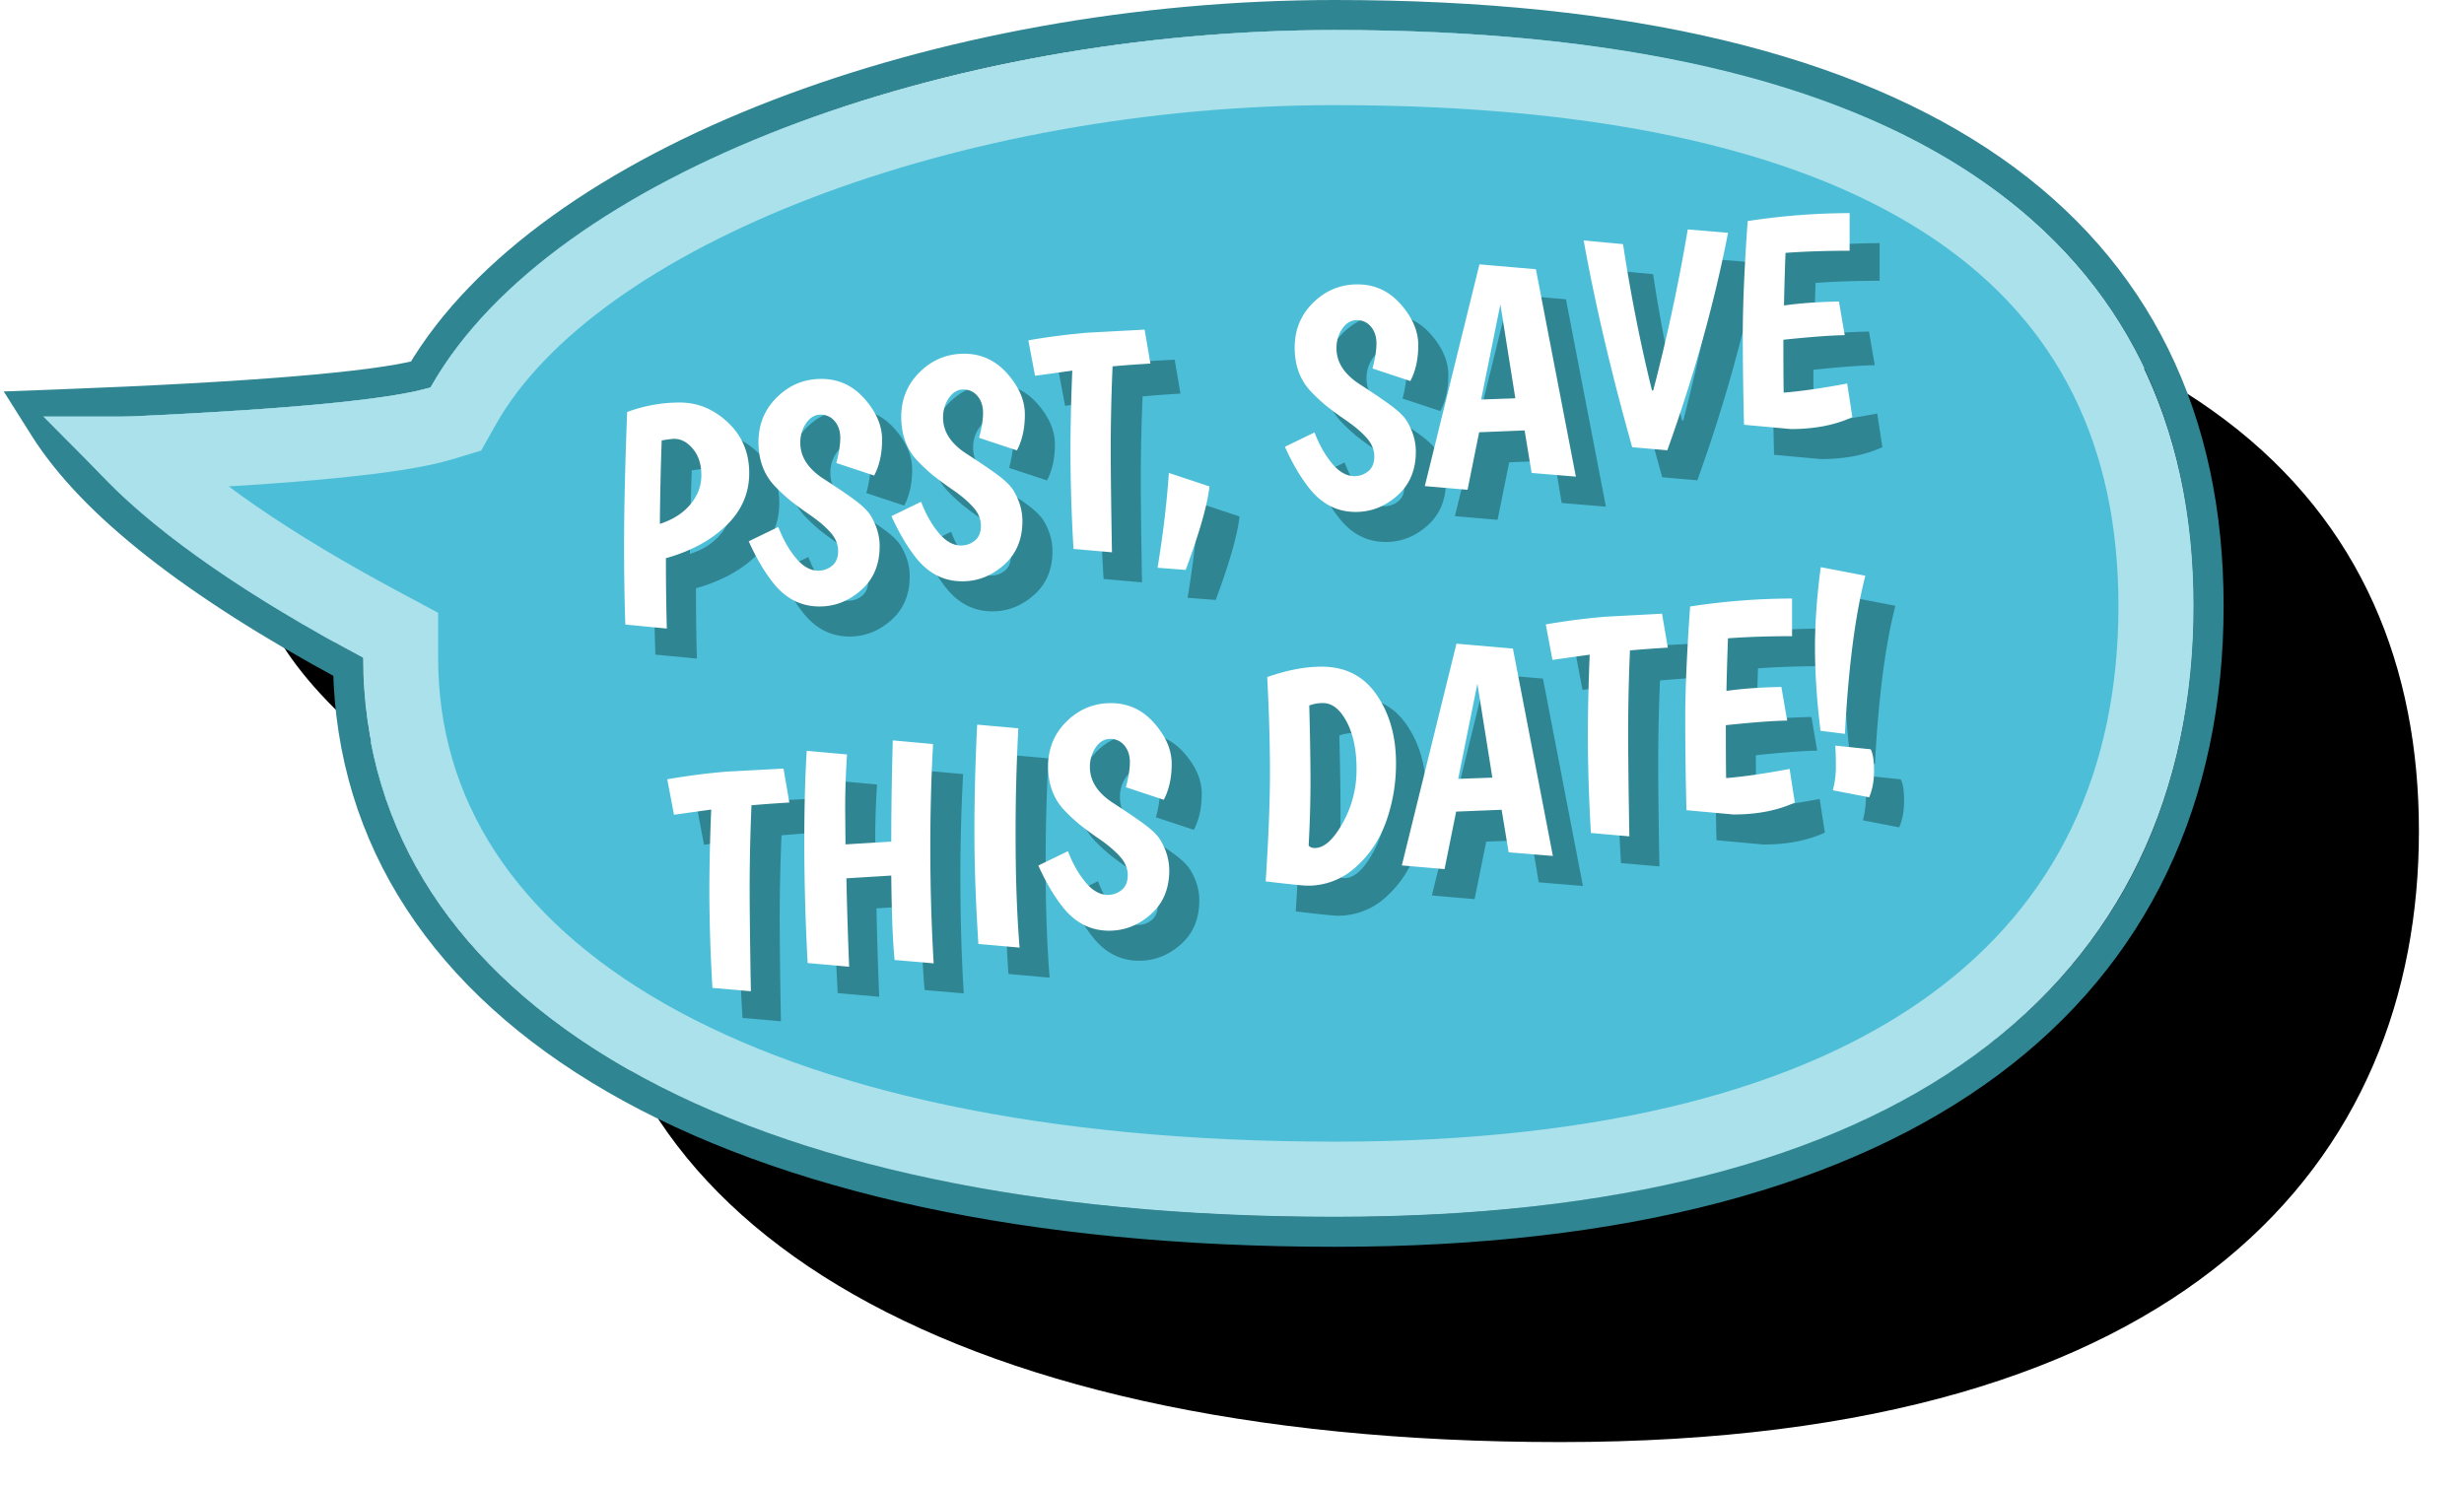 <svg xmlns="http://www.w3.org/2000/svg" width="164" height="99" viewBox="0 0 164 99" xmlns:xlink="http://www.w3.org/1999/xlink"><title>Psst, Save This Date!</title><defs><path id="b" d="M85.85 79C127.767 79 143 60.144 143 38.329 143 16.514 127.766 0 85.85 0 61.585 0 34.098 8.836 25.657 23.792c-2.996.91-11.284 1.622-24.865 2.136 3.147 4.99 9.937 10.277 20.371 15.86C21.162 63.602 43.935 79 85.851 79z"/><filter id="a" width="125%" height="143%" x="-7.8%" y="-12%" filterUnits="objectBoundingBox"><feMorphology radius="2" operator="dilate" in="SourceAlpha" result="shadowSpreadOuter1"/><feOffset dx="15" dy="15" in="shadowSpreadOuter1" result="shadowOffsetOuter1"/><feComposite in="shadowOffsetOuter1" in2="SourceAlpha" operator="out" result="shadowOffsetOuter1"/><feColorMatrix values="0 0 0 0 0.043 0 0 0 0 0 0 0 0 0 0.294 0 0 0 0.191 0" in="shadowOffsetOuter1"/></filter></defs><g fill="none" fill-rule="evenodd" transform="translate(3 2)"><use fill="#000" filter="url(#a)" xlink:href="#b"/><use fill="#4CBED8" xlink:href="#b"/><path stroke="#308593" stroke-width="2" d="M20.168 42.388C9.889 36.834 3.15 31.545-.054 26.461l-.925-1.467 1.733-.065c12.936-.49 21.063-1.164 24.24-1.99C33.386 8.677 59.611-1 85.85-1 124.987-1 144 13.406 144 38.329 144 63.909 124.433 80 85.85 80c-40.63 0-65.262-14.606-65.682-37.612z"/><path stroke="#AAE1EA" stroke-width="5" d="M5.855 28.219c3.511 3.554 9.01 7.364 16.487 11.364l1.32.707v1.497c0 20.946 22.887 34.713 62.189 34.713 36.783 0 54.649-14.693 54.649-38.171C140.5 15.584 123.232 2.5 85.85 2.5c-25.33 0-50.617 9.41-58.017 22.52l-.492.873-.959.29c-2.876.874-9.63 1.533-20.527 2.036z"/><path fill="#308593" d="M40.62 41.578a160.003 160.003 0 0 1-.082-5.528c0-2.151.068-5.026.203-8.623a10.023 10.023 0 0 1 3.504-.631c1.199 0 2.269.445 3.21 1.334.941.889 1.412 2.009 1.412 3.36 0 1.35-.512 2.517-1.534 3.501-1.022.985-2.36 1.707-4.012 2.169 0 1.52.02 3.081.061 4.683l-2.762-.265zm5.062-9.942c0-.719-.186-1.303-.558-1.75-.373-.449-.789-.673-1.25-.673-.121 0-.399.034-.832.102a200.134 200.134 0 0 0-.122 5.559c.853-.272 1.527-.7 2.021-1.283.494-.584.741-1.235.741-1.955zm8.982-.813c.176-.665.264-1.222.264-1.67 0-.448-.122-.817-.366-1.11a1.174 1.174 0 0 0-.944-.437c-.386 0-.708.19-.965.57a2.27 2.27 0 0 0-.386 1.303c0 .95.542 1.765 1.625 2.444 1.083.705 1.821 1.214 2.214 1.527.393.312.67.597.833.855.406.665.61 1.35.61 2.056 0 1.222-.41 2.196-1.23 2.922-.819.726-1.743 1.09-2.772 1.09-1.219 0-2.241-.516-3.067-1.548-.596-.747-1.145-1.676-1.646-2.79l1.97-.956c.312.814.701 1.503 1.168 2.066.468.564.965.845 1.493.845.339 0 .644-.108.915-.326.27-.217.406-.546.406-.987 0-.441-.17-.852-.508-1.232-.339-.38-.792-.767-1.361-1.16a23.667 23.667 0 0 1-1.32-.968 11.49 11.49 0 0 1-1.036-.967c-.718-.76-1.077-1.734-1.077-2.922 0-1.187.413-2.185 1.24-2.993.825-.808 1.807-1.211 2.945-1.211 1.137 0 2.095.44 2.874 1.323.779.882 1.168 1.789 1.168 2.718 0 .93-.176 1.728-.528 2.393l-2.52-.835zm9.502-1.675c.176-.666.264-1.222.264-1.67 0-.448-.122-.818-.366-1.11a1.174 1.174 0 0 0-.944-.438c-.386 0-.708.19-.965.57a2.27 2.27 0 0 0-.386 1.304c0 .95.542 1.764 1.625 2.443 1.083.706 1.821 1.215 2.214 1.527.393.312.67.597.833.855.406.666.61 1.351.61 2.057 0 1.222-.41 2.196-1.23 2.922-.819.726-1.743 1.09-2.772 1.09-1.22 0-2.241-.517-3.068-1.548-.595-.747-1.144-1.677-1.645-2.79l1.97-.957c.312.815.701 1.503 1.168 2.067.468.563.965.845 1.493.845.339 0 .644-.109.915-.326.27-.217.406-.546.406-.988 0-.44-.17-.851-.508-1.231-.339-.38-.792-.767-1.361-1.161a23.667 23.667 0 0 1-1.32-.967 11.49 11.49 0 0 1-1.036-.967c-.718-.76-1.077-1.734-1.077-2.922 0-1.188.413-2.186 1.24-2.993.825-.808 1.807-1.212 2.945-1.212 1.137 0 2.095.441 2.874 1.324.779.882 1.168 1.788 1.168 2.718 0 .93-.176 1.727-.528 2.392l-2.52-.834zm6.285 7.395a113.5 113.5 0 0 1-.203-6.282c0-1.785.04-3.648.122-5.589l-2.478.346-.447-2.362c1.327-.23 2.64-.4 3.94-.509l3.799-.203.386 2.26a78.9 78.9 0 0 0-2.519.183 130.239 130.239 0 0 0-.122 5.376c0 1.629.027 3.963.082 7.004l-2.56-.224zm6.347-5.059l2.702.896c-.135 1.235-.664 3.088-1.584 5.559l-1.87-.143c.366-2.226.617-4.33.752-6.312zm13.553-6.954c.176-.665.264-1.221.264-1.67 0-.447-.121-.817-.365-1.109a1.174 1.174 0 0 0-.945-.438c-.386 0-.707.19-.965.57a2.27 2.27 0 0 0-.386 1.304c0 .95.542 1.764 1.625 2.443 1.084.706 1.822 1.215 2.215 1.527.392.312.67.597.832.855.407.665.61 1.35.61 2.057 0 1.221-.41 2.195-1.23 2.922-.818.726-1.743 1.089-2.772 1.089-1.219 0-2.241-.516-3.067-1.548-.596-.746-1.144-1.676-1.645-2.79l1.97-.956c.311.814.7 1.503 1.168 2.067.467.563.965.845 1.493.845.338 0 .643-.109.914-.326.27-.217.406-.547.406-.988 0-.44-.169-.851-.508-1.232-.338-.38-.792-.767-1.36-1.16a23.667 23.667 0 0 1-1.32-.967 11.49 11.49 0 0 1-1.037-.968c-.718-.76-1.076-1.734-1.076-2.921 0-1.188.413-2.186 1.239-2.994.826-.807 1.808-1.211 2.945-1.211 1.138 0 2.096.441 2.874 1.323.779.883 1.168 1.789 1.168 2.719 0 .93-.176 1.727-.528 2.392l-2.519-.835zm10.591 6.954l-.467-2.83-3.026.122-.772 3.828-2.844-.244 3.636-14.762 3.758.325 2.66 13.806-2.945-.245zm-2.08-11.22l-1.28 6.332 2.276-.081-.995-6.251zm5.545-4.257l2.62.244c.515 3.38 1.158 6.631 1.93 9.753l.081-.02a123.697 123.697 0 0 0 2.296-10.71l2.681.224c-.907 4.67-2.255 9.495-4.042 14.477l-2.336-.204c-1.381-4.9-2.458-9.488-3.23-13.764zm10.672 12.27a241.713 241.713 0 0 1-.081-6.088c0-1.914.108-4.405.325-7.472a45.001 45.001 0 0 1 6.784-.53v2.505c-1.53 0-2.952.047-4.266.142-.054 1.52-.088 2.688-.101 3.502 1.03-.149 2.248-.237 3.656-.264l.386 2.24c-.907.013-2.268.115-4.083.305 0 1.629.007 2.803.02 3.522 1.179-.095 2.587-.298 4.226-.61l.345 2.24c-1.151.529-2.512.793-4.083.793l-3.128-.285zM46.418 65.764a113.5 113.5 0 0 1-.204-6.282c0-1.785.041-3.648.122-5.589l-2.478.346-.447-2.362c1.327-.23 2.641-.4 3.941-.509l3.798-.203.386 2.26a78.9 78.9 0 0 0-2.518.183 130.238 130.238 0 0 0-.122 5.375c0 1.63.027 3.964.081 7.005l-2.56-.224zm8.836-11.895l.02 2.342 3.047-.184c0-2.117.034-4.364.102-6.74l2.68.245a124.93 124.93 0 0 0-.182 7.015c0 2.518.074 5.046.223 7.584l-2.6-.224c-.121-1.167-.196-3.04-.223-5.62l-2.986.184c.04 1.927.102 3.889.183 5.884l-2.763-.244a152.99 152.99 0 0 1-.223-7.9c0-2.403.054-4.48.162-6.23l2.682.243a54.3 54.3 0 0 0-.122 3.645zm11.526-5.386a128.936 128.936 0 0 0-.183 7.249c0 2.687.088 5.137.264 7.35l-2.742-.244c-.176-2.77-.264-5.27-.264-7.503 0-2.233.061-4.599.183-7.096l2.742.244zm7.16 3.924c.175-.665.263-1.221.263-1.67 0-.447-.121-.817-.365-1.11a1.174 1.174 0 0 0-.945-.437c-.386 0-.707.19-.965.57a2.27 2.27 0 0 0-.386 1.303c0 .95.542 1.765 1.626 2.444 1.083.706 1.82 1.215 2.214 1.527.392.312.67.597.832.855.407.665.61 1.35.61 2.057 0 1.221-.41 2.195-1.23 2.921-.818.727-1.743 1.09-2.772 1.09-1.219 0-2.241-.516-3.067-1.548-.596-.746-1.144-1.676-1.645-2.79l1.97-.956c.311.814.7 1.503 1.168 2.066.467.564.965.845 1.493.845.338 0 .643-.108.914-.325.27-.218.406-.547.406-.988 0-.441-.169-.852-.508-1.232-.338-.38-.792-.767-1.36-1.16a23.667 23.667 0 0 1-1.32-.968 11.49 11.49 0 0 1-1.037-.967c-.717-.76-1.076-1.734-1.076-2.922 0-1.187.413-2.185 1.239-2.993.826-.807 1.808-1.211 2.945-1.211 1.138 0 2.096.441 2.874 1.323.779.883 1.168 1.789 1.168 2.719 0 .93-.176 1.727-.528 2.392l-2.519-.835zm13.02-8.027c1.584 0 2.807.625 3.666 1.873.86 1.25 1.29 2.763 1.29 4.541a11.46 11.46 0 0 1-.65 3.879c-.433 1.215-1.11 2.233-2.031 3.054a4.7 4.7 0 0 1-3.23 1.232c-.243 0-1.164-.095-2.762-.285.19-2.919.284-5.335.284-7.249 0-1.914-.06-4.031-.183-6.352 1.314-.462 2.52-.693 3.616-.693zm1.406 10.415c.616-1.107.925-2.301.925-3.584s-.22-2.338-.66-3.166c-.44-.828-.965-1.242-1.575-1.242-.325 0-.63.054-.914.163.054 2.009.081 3.695.081 5.06 0 1.364-.04 2.786-.122 4.265.095.109.23.163.407.163.623 0 1.242-.553 1.858-1.66zm11.047 1.942l-.468-2.83-3.026.122-.772 3.828-2.844-.245L95.94 42.85l3.758.326 2.66 13.805-2.944-.244zm-2.08-11.22l-1.28 6.332 2.275-.082-.995-6.25zm7.556 9.936a113.5 113.5 0 0 1-.203-6.281c0-1.785.04-3.648.122-5.59l-2.479.347-.446-2.362c1.327-.23 2.64-.4 3.94-.51l3.799-.203.386 2.26a78.9 78.9 0 0 0-2.52.184 130.239 130.239 0 0 0-.121 5.375c0 1.629.027 3.964.081 7.004l-2.56-.224zm6.36-1.518a241.713 241.713 0 0 1-.082-6.088c0-1.914.109-4.404.325-7.472a45.001 45.001 0 0 1 6.785-.53v2.505c-1.53 0-2.952.047-4.266.142-.054 1.52-.088 2.688-.101 3.503 1.029-.15 2.247-.238 3.656-.265l.386 2.24c-.908.013-2.268.115-4.083.305 0 1.629.007 2.803.02 3.523 1.178-.096 2.587-.3 4.225-.611l.346 2.24c-1.151.529-2.512.794-4.083.794l-3.128-.286zm8.92-5.286c-.245-2.022-.367-3.865-.367-5.528 0-1.663.13-3.451.386-5.365l2.966.57c-.677 2.633-1.13 6.142-1.36 10.527l-1.626-.204zm3.34 1.232c.15.271.224.746.224 1.425s-.108 1.269-.325 1.771l-2.417-.468a6.036 6.036 0 0 0 .203-1.578c0-.55-.014-1.015-.04-1.395l2.356.245z"/><path fill="#FFF" d="M38.62 39.578a160.003 160.003 0 0 1-.082-5.528c0-2.151.068-5.026.203-8.623a10.023 10.023 0 0 1 3.504-.631c1.199 0 2.269.445 3.21 1.334.941.889 1.412 2.009 1.412 3.36 0 1.35-.512 2.517-1.534 3.501-1.022.985-2.36 1.707-4.012 2.169 0 1.52.02 3.081.061 4.683l-2.762-.265zm5.062-9.942c0-.719-.186-1.303-.558-1.75-.373-.449-.789-.673-1.25-.673-.121 0-.399.034-.832.102a200.134 200.134 0 0 0-.122 5.559c.853-.272 1.527-.7 2.021-1.283.494-.584.741-1.235.741-1.955zm8.982-.813c.176-.665.264-1.222.264-1.67 0-.448-.122-.817-.366-1.11a1.174 1.174 0 0 0-.944-.437c-.386 0-.708.19-.965.57a2.27 2.27 0 0 0-.386 1.303c0 .95.542 1.765 1.625 2.444 1.083.705 1.821 1.214 2.214 1.527.393.312.67.597.833.855.406.665.61 1.35.61 2.056 0 1.222-.41 2.196-1.23 2.922-.819.726-1.743 1.09-2.772 1.09-1.219 0-2.241-.516-3.067-1.548-.596-.747-1.145-1.676-1.646-2.79l1.97-.956c.312.814.701 1.503 1.168 2.066.468.564.965.845 1.493.845.339 0 .644-.108.915-.326.27-.217.406-.546.406-.987 0-.441-.17-.852-.508-1.232-.339-.38-.792-.767-1.361-1.16a23.667 23.667 0 0 1-1.32-.968 11.49 11.49 0 0 1-1.036-.967c-.718-.76-1.077-1.734-1.077-2.922 0-1.187.413-2.185 1.24-2.993.825-.808 1.807-1.211 2.945-1.211 1.137 0 2.095.44 2.874 1.323.779.882 1.168 1.789 1.168 2.718 0 .93-.176 1.728-.528 2.393l-2.52-.835zm9.502-1.675c.176-.666.264-1.222.264-1.67 0-.448-.122-.818-.366-1.11a1.174 1.174 0 0 0-.944-.438c-.386 0-.708.19-.965.57a2.27 2.27 0 0 0-.386 1.304c0 .95.542 1.764 1.625 2.443 1.083.706 1.821 1.215 2.214 1.527.393.312.67.597.833.855.406.666.61 1.351.61 2.057 0 1.222-.41 2.196-1.23 2.922-.819.726-1.743 1.09-2.772 1.09-1.22 0-2.241-.517-3.068-1.548-.595-.747-1.144-1.677-1.645-2.79l1.97-.957c.312.815.701 1.503 1.168 2.067.468.563.965.845 1.493.845.339 0 .644-.109.915-.326.27-.217.406-.546.406-.988 0-.44-.17-.851-.508-1.231-.339-.38-.792-.767-1.361-1.161a23.667 23.667 0 0 1-1.32-.967 11.49 11.49 0 0 1-1.036-.967c-.718-.76-1.077-1.734-1.077-2.922 0-1.188.413-2.186 1.24-2.993.825-.808 1.807-1.212 2.945-1.212 1.137 0 2.095.441 2.874 1.324.779.882 1.168 1.788 1.168 2.718 0 .93-.176 1.727-.528 2.392l-2.52-.834zm6.285 7.395a113.5 113.5 0 0 1-.203-6.282c0-1.785.04-3.648.122-5.589l-2.478.346-.447-2.362c1.327-.23 2.64-.4 3.94-.509l3.799-.203.386 2.26a78.9 78.9 0 0 0-2.519.183 130.239 130.239 0 0 0-.122 5.376c0 1.629.027 3.963.082 7.004l-2.56-.224zm6.347-5.059l2.702.896c-.135 1.235-.664 3.088-1.584 5.559l-1.87-.143c.366-2.226.617-4.33.752-6.312zm13.553-6.954c.176-.665.264-1.221.264-1.67 0-.447-.121-.817-.365-1.109a1.174 1.174 0 0 0-.945-.438c-.386 0-.707.19-.965.57a2.27 2.27 0 0 0-.386 1.304c0 .95.542 1.764 1.625 2.443 1.084.706 1.822 1.215 2.215 1.527.392.312.67.597.832.855.407.665.61 1.35.61 2.057 0 1.221-.41 2.195-1.23 2.922-.818.726-1.743 1.089-2.772 1.089-1.219 0-2.241-.516-3.067-1.548-.596-.746-1.144-1.676-1.645-2.79l1.97-.956c.311.814.7 1.503 1.168 2.067.467.563.965.845 1.493.845.338 0 .643-.109.914-.326.27-.217.406-.547.406-.988 0-.44-.169-.851-.508-1.232-.338-.38-.792-.767-1.36-1.16a23.667 23.667 0 0 1-1.32-.967 11.49 11.49 0 0 1-1.037-.968c-.718-.76-1.076-1.734-1.076-2.921 0-1.188.413-2.186 1.239-2.994.826-.807 1.808-1.211 2.945-1.211 1.138 0 2.096.441 2.874 1.323.779.883 1.168 1.789 1.168 2.719 0 .93-.176 1.727-.528 2.392l-2.519-.835zm10.591 6.954l-.467-2.83-3.026.122-.772 3.828-2.844-.244 3.636-14.762 3.758.325 2.66 13.806-2.945-.245zm-2.08-11.22l-1.28 6.332 2.276-.081-.995-6.251zm5.545-4.257l2.62.244c.515 3.38 1.158 6.631 1.93 9.753l.081-.02a123.697 123.697 0 0 0 2.296-10.71l2.681.224c-.907 4.67-2.255 9.495-4.042 14.477l-2.336-.204c-1.381-4.9-2.458-9.488-3.23-13.764zm10.672 12.27a241.713 241.713 0 0 1-.081-6.088c0-1.914.108-4.405.325-7.472a45.001 45.001 0 0 1 6.784-.53v2.505c-1.53 0-2.952.047-4.266.142-.054 1.52-.088 2.688-.101 3.502 1.03-.149 2.248-.237 3.656-.264l.386 2.24c-.907.013-2.268.115-4.083.305 0 1.629.007 2.803.02 3.522 1.179-.095 2.587-.298 4.226-.61l.345 2.24c-1.151.529-2.512.793-4.083.793l-3.128-.285zM44.418 63.764a113.5 113.5 0 0 1-.204-6.282c0-1.785.041-3.648.122-5.589l-2.478.346-.447-2.362c1.327-.23 2.641-.4 3.941-.509l3.798-.203.386 2.26a78.9 78.9 0 0 0-2.518.183 130.238 130.238 0 0 0-.122 5.375c0 1.63.027 3.964.081 7.005l-2.56-.224zm8.836-11.895l.02 2.342 3.047-.184c0-2.117.034-4.364.102-6.74l2.68.245a124.93 124.93 0 0 0-.182 7.015c0 2.518.074 5.046.223 7.584l-2.6-.224c-.121-1.167-.196-3.04-.223-5.62l-2.986.184c.04 1.927.102 3.889.183 5.884l-2.763-.244a152.99 152.99 0 0 1-.223-7.9c0-2.403.054-4.48.162-6.23l2.682.243a54.3 54.3 0 0 0-.122 3.645zm11.526-5.386a128.936 128.936 0 0 0-.183 7.249c0 2.687.088 5.137.264 7.35l-2.742-.244c-.176-2.77-.264-5.27-.264-7.503 0-2.233.061-4.599.183-7.096l2.742.244zm7.16 3.924c.175-.665.263-1.221.263-1.67 0-.447-.121-.817-.365-1.11a1.174 1.174 0 0 0-.945-.437c-.386 0-.707.19-.965.57a2.27 2.27 0 0 0-.386 1.303c0 .95.542 1.765 1.626 2.444 1.083.706 1.82 1.215 2.214 1.527.392.312.67.597.832.855.407.665.61 1.35.61 2.057 0 1.221-.41 2.195-1.23 2.921-.818.727-1.743 1.09-2.772 1.09-1.219 0-2.241-.516-3.067-1.548-.596-.746-1.144-1.676-1.645-2.79l1.97-.956c.311.814.7 1.503 1.168 2.066.467.564.965.845 1.493.845.338 0 .643-.108.914-.325.27-.218.406-.547.406-.988 0-.441-.169-.852-.508-1.232-.338-.38-.792-.767-1.36-1.16a23.667 23.667 0 0 1-1.32-.968 11.49 11.49 0 0 1-1.037-.967c-.717-.76-1.076-1.734-1.076-2.922 0-1.187.413-2.185 1.239-2.993.826-.807 1.808-1.211 2.945-1.211 1.138 0 2.096.441 2.874 1.323.779.883 1.168 1.789 1.168 2.719 0 .93-.176 1.727-.528 2.392l-2.519-.835zm13.02-8.027c1.584 0 2.807.625 3.666 1.873.86 1.25 1.29 2.763 1.29 4.541a11.46 11.46 0 0 1-.65 3.879c-.433 1.215-1.11 2.233-2.031 3.054a4.7 4.7 0 0 1-3.23 1.232c-.243 0-1.164-.095-2.762-.285.19-2.919.284-5.335.284-7.249 0-1.914-.06-4.031-.183-6.352 1.314-.462 2.52-.693 3.616-.693zm1.406 10.415c.616-1.107.925-2.301.925-3.584s-.22-2.338-.66-3.166c-.44-.828-.965-1.242-1.575-1.242-.325 0-.63.054-.914.163.054 2.009.081 3.695.081 5.06 0 1.364-.04 2.786-.122 4.265.095.109.23.163.407.163.623 0 1.242-.553 1.858-1.66zm11.047 1.942l-.468-2.83-3.026.122-.772 3.828-2.844-.245L93.94 40.85l3.758.326 2.66 13.805-2.944-.244zm-2.08-11.22l-1.28 6.332 2.275-.082-.995-6.25zm7.556 9.936a113.5 113.5 0 0 1-.203-6.281c0-1.785.04-3.648.122-5.59l-2.479.347-.446-2.362c1.327-.23 2.64-.4 3.94-.51l3.799-.203.386 2.26a78.9 78.9 0 0 0-2.52.184 130.239 130.239 0 0 0-.121 5.375c0 1.629.027 3.964.081 7.004l-2.56-.224zm6.36-1.518a241.713 241.713 0 0 1-.082-6.088c0-1.914.109-4.404.325-7.472a45.001 45.001 0 0 1 6.785-.53v2.505c-1.53 0-2.952.047-4.266.142-.054 1.52-.088 2.688-.101 3.503 1.029-.15 2.247-.238 3.656-.265l.386 2.24c-.908.013-2.268.115-4.083.305 0 1.629.007 2.803.02 3.523 1.178-.096 2.587-.3 4.225-.611l.346 2.24c-1.151.529-2.512.794-4.083.794l-3.128-.286zm8.92-5.286c-.245-2.022-.367-3.865-.367-5.528 0-1.663.13-3.451.386-5.365l2.966.57c-.677 2.633-1.13 6.142-1.36 10.527l-1.626-.204zm3.34 1.232c.15.271.224.746.224 1.425s-.108 1.269-.325 1.771l-2.417-.468a6.036 6.036 0 0 0 .203-1.578c0-.55-.014-1.015-.04-1.395l2.356.245z"/></g></svg>